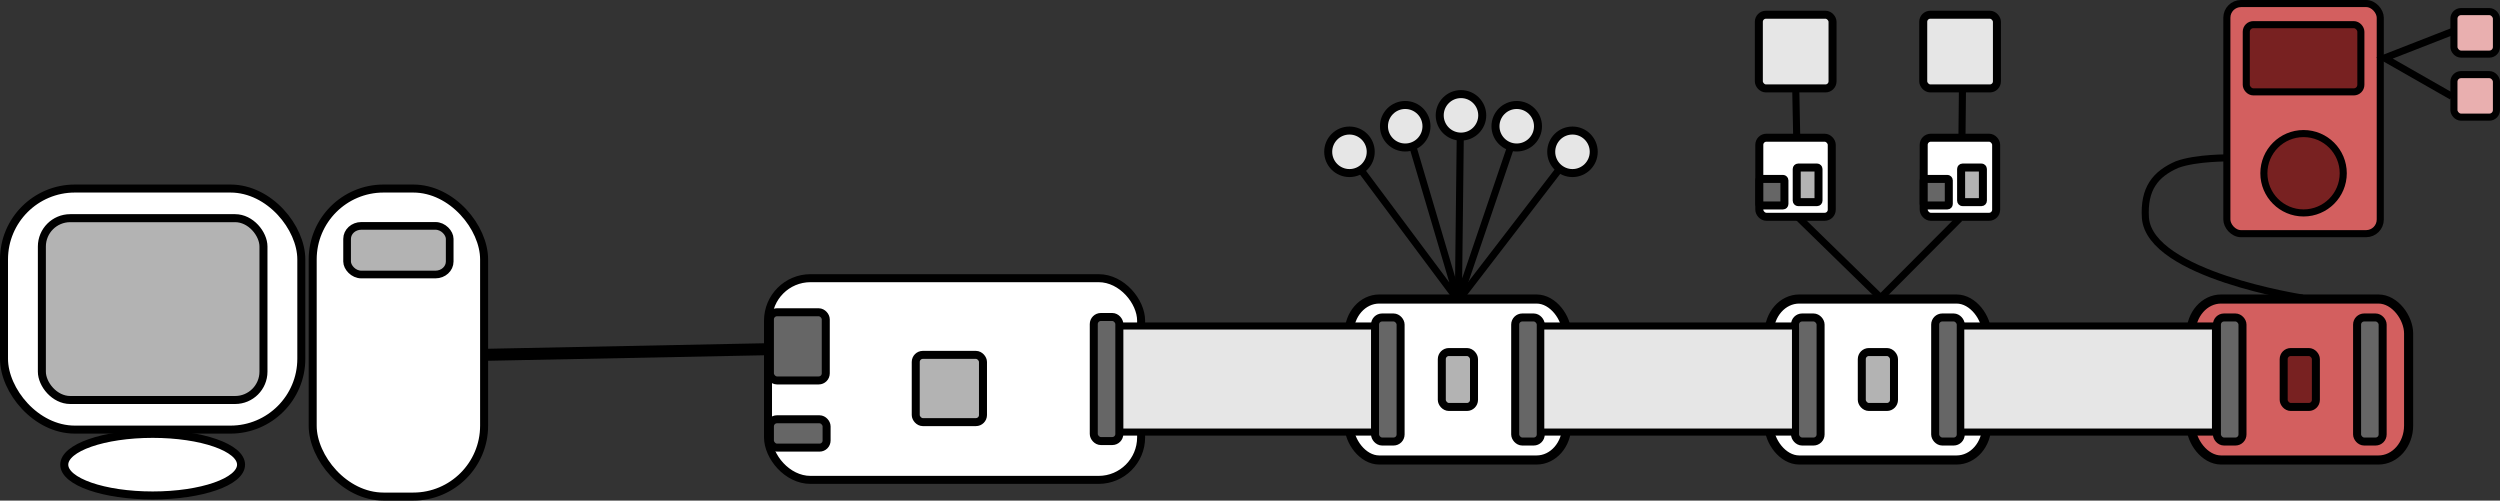 <?xml version="1.0" encoding="UTF-8" standalone="no"?>
<!-- Created with Inkscape (http://www.inkscape.org/) -->

<svg
   xmlns:dc="http://purl.org/dc/elements/1.1/"
   xmlns:cc="http://creativecommons.org/ns#"
   xmlns:rdf="http://www.w3.org/1999/02/22-rdf-syntax-ns#"
   xmlns:svg="http://www.w3.org/2000/svg"
   xmlns="http://www.w3.org/2000/svg"
   xmlns:sodipodi="http://sodipodi.sourceforge.net/DTD/sodipodi-0.dtd"
   xmlns:inkscape="http://www.inkscape.org/namespaces/inkscape"
   width="176.391mm"
   height="35.319mm"
   viewBox="0 0 176.392 35.319"
   version="1.1"
   id="svg8"
   inkscape:version="0.92.3 (2405546, 2018-03-11)"
   sodipodi:docname="layout-ems.svg">
  <rect x="0" y="0" width="176.392" height="35.319" fill="#333333" stroke="none"/>
  <defs
     id="defs2" />
  <sodipodi:namedview
     id="base"
     pagecolor="#ffffff"
     bordercolor="#666666"
     borderopacity="1.0"
     inkscape:pageopacity="0.0"
     inkscape:pageshadow="2"
     inkscape:zoom="1.979899"
     inkscape:cx="376.45045"
     inkscape:cy="42.122593"
     inkscape:document-units="mm"
     inkscape:current-layer="layer1"
     showgrid="false"
     inkscape:window-width="2560"
     inkscape:window-height="1315"
     inkscape:window-x="-13"
     inkscape:window-y="-13"
     inkscape:window-maximized="1" />
  <g
     inkscape:label="Layer 1"
     inkscape:groupmode="layer"
     id="layer1"
     transform="translate(-21.182,-12.843)">
    <rect
       style="fill:#ffffff;stroke:#000000;stroke-width:0.565;stroke-miterlimit:4;stroke-dasharray:none"
       id="rect815"
       width="20.978"
       height="17.009"
       x="21.464"
       y="26.146"
       rx="5"
       ry="5" />
    <rect
       style="fill:#ffffff;stroke:#000000;stroke-width:0.565;stroke-miterlimit:4;stroke-dasharray:none"
       id="rect817"
       width="12.095"
       height="21.734"
       x="43.244"
       y="26.146"
       rx="5"
       ry="5" />
    <ellipse
       style="fill:#ffffff;stroke:#000000;stroke-width:0.565;stroke-miterlimit:4;stroke-dasharray:none"
       id="path819"
       cx="31.953"
       cy="45.628"
       rx="6.237"
       ry="2.173" />
    <rect
       style="fill:#b3b3b3;stroke:#000000;stroke-width:0.565;stroke-miterlimit:4;stroke-dasharray:none"
       id="rect821"
       width="15.635"
       height="12.829"
       x="24.136"
       y="28.236"
       rx="2"
       ry="2" />
    <rect
       style="fill:#b3b3b3;stroke:#000000;stroke-width:0.542;stroke-miterlimit:4;stroke-dasharray:none"
       id="rect823"
       width="7.239"
       height="3.431"
       x="45.672"
       y="28.781"
       rx="1.003"
       ry="0.917" />
    <rect
       style="fill:#ffffff;stroke:#000000;stroke-width:0.565;stroke-miterlimit:4;stroke-dasharray:none"
       id="rect825"
       width="26.326"
       height="14.232"
       x="75.37"
       y="32.47"
       rx="3"
       ry="3" />
    <rect
       style="fill:#666666;stroke:#000000;stroke-width:0.565;stroke-miterlimit:4;stroke-dasharray:none"
       id="rect827"
       width="3.942"
       height="4.811"
       x="75.504"
       y="34.875"
       rx="0.5" />
    <rect
       style="fill:#b3b3b3;stroke:#000000;stroke-width:0.565;stroke-miterlimit:4;stroke-dasharray:none"
       id="rect829"
       width="4.744"
       height="4.744"
       x="85.794"
       y="37.882"
       rx="0.5" />
    <rect
       style="fill:#666666;stroke:#000000;stroke-width:0.565;stroke-miterlimit:4;stroke-dasharray:none"
       id="rect831"
       width="1.804"
       height="8.753"
       x="98.355"
       y="35.209"
       rx="0.5" />
    <rect
       style="fill:#666666;stroke:#000000;stroke-width:0.565;stroke-miterlimit:4;stroke-dasharray:none"
       id="rect943"
       width="4"
       height="2"
       x="75.504"
       y="42.426"
       rx="0.5"
       ry="0.5" />
    <rect
       style="fill:#ffffff;stroke:#000000;stroke-width:0.642;stroke-miterlimit:4;stroke-dasharray:none"
       id="rect846"
       width="15.358"
       height="11.358"
       x="116.368"
       y="33.941"
       rx="2.128"
       ry="2.428" />
    <rect
       style="fill:#666666;stroke:#000000;stroke-width:0.565;stroke-miterlimit:4;stroke-dasharray:none"
       id="rect831-9"
       width="1.804"
       height="8.753"
       x="118.2"
       y="35.243"
       rx="0.5" />
    <rect
       style="fill:#666666;stroke:#000000;stroke-width:0.565;stroke-miterlimit:4;stroke-dasharray:none"
       id="rect831-9-8"
       width="1.804"
       height="8.753"
       x="128.089"
       y="35.243"
       rx="0.5" />
    <rect
       style="fill:#b3b3b3;stroke:#000000;stroke-width:0.565;stroke-miterlimit:4;stroke-dasharray:none"
       id="rect888"
       width="2.272"
       height="3.875"
       x="122.911"
       y="37.682"
       rx="0.5"
       ry="0.5" />
    <circle
       style="fill:#e6e6e6;stroke:#000000;stroke-width:0.565;stroke-miterlimit:4;stroke-dasharray:none"
       id="path945"
       cx="116.396"
       cy="23.554"
       r="1.5" />
    <circle
       style="fill:#e6e6e6;stroke:#000000;stroke-width:0.565;stroke-miterlimit:4;stroke-dasharray:none"
       id="path945-8"
       cx="128.198"
       cy="21.75"
       r="1.5" />
    <circle
       style="fill:#e6e6e6;stroke:#000000;stroke-width:0.565;stroke-miterlimit:4;stroke-dasharray:none"
       id="path945-3"
       cx="124.264"
       cy="20.982"
       r="1.5" />
    <circle
       style="fill:#e6e6e6;stroke:#000000;stroke-width:0.565;stroke-miterlimit:4;stroke-dasharray:none"
       id="path945-4"
       cx="120.33"
       cy="21.75"
       r="1.5" />
    <circle
       style="fill:#e6e6e6;stroke:#000000;stroke-width:0.565;stroke-miterlimit:4;stroke-dasharray:none"
       id="path945-8-5"
       cx="132.131"
       cy="23.554"
       r="1.5" />
    <path
       style="fill:none;stroke:#000000;stroke-width:0.5;stroke-linecap:butt;stroke-linejoin:miter;stroke-miterlimit:4;stroke-dasharray:none;stroke-opacity:1"
       d="m 117.198,24.824 6.882,9.221 -3.274,-11.058"
       id="path996"
       inkscape:connector-curvature="0" />
    <path
       style="fill:none;stroke:#000000;stroke-width:0.5;stroke-linecap:butt;stroke-linejoin:miter;stroke-miterlimit:4;stroke-dasharray:none;stroke-opacity:1"
       d="m 124.214,22.419 -0.134,11.626 3.675,-10.791"
       id="path998"
       inkscape:connector-curvature="0" />
    <path
       style="fill:none;stroke:#000000;stroke-width:0.5;stroke-linecap:butt;stroke-linejoin:miter;stroke-miterlimit:4;stroke-dasharray:none;stroke-opacity:1"
       d="m 131.196,24.791 -7.116,9.254"
       id="path1000"
       inkscape:connector-curvature="0" />
    <rect
       style="fill:#ffffff;stroke:#000000;stroke-width:0.642;stroke-miterlimit:4;stroke-dasharray:none"
       id="rect846-5"
       width="15.358"
       height="11.358"
       x="146.001"
       y="33.941"
       rx="2.128"
       ry="2.428" />
    <rect
       style="fill:#666666;stroke:#000000;stroke-width:0.565;stroke-miterlimit:4;stroke-dasharray:none"
       id="rect831-9-9"
       width="1.804"
       height="8.753"
       x="147.833"
       y="35.243"
       rx="0.5" />
    <rect
       style="fill:#666666;stroke:#000000;stroke-width:0.565;stroke-miterlimit:4;stroke-dasharray:none"
       id="rect831-9-8-8"
       width="1.804"
       height="8.753"
       x="157.722"
       y="35.243"
       rx="0.5" />
    <rect
       style="fill:#b3b3b3;stroke:#000000;stroke-width:0.565;stroke-miterlimit:4;stroke-dasharray:none"
       id="rect888-5"
       width="2.272"
       height="3.875"
       x="152.544"
       y="37.682"
       rx="0.5"
       ry="0.5" />
    <rect
       style="fill:#e6e6e6;stroke:#000000;stroke-width:0.565;stroke-miterlimit:4;stroke-dasharray:none"
       id="rect1004"
       width="5.2"
       height="5.2"
       x="145.28"
       y="13.882"
       rx="0.5" />
    <rect
       style="fill:#ffffff;stroke:#000000;stroke-width:0.565;stroke-miterlimit:4;stroke-dasharray:none"
       id="rect1002"
       width="5.112"
       height="5.579"
       x="145.313"
       y="22.56"
       rx="0.5" />
    <rect
       style="fill:#b3b3b3;stroke:#000000;stroke-width:0.565;stroke-miterlimit:4;stroke-dasharray:none"
       id="rect1006"
       width="1.537"
       height="2.439"
       x="147.953"
       y="24.665"
       rx="0.1"
       ry="0.1" />
    <rect
       style="fill:#666666;stroke:#000000;stroke-width:0.565;stroke-miterlimit:4;stroke-dasharray:none"
       id="rect1008"
       width="1.771"
       height="1.871"
       x="145.314"
       y="25.467"
       rx="0.1"
       ry="0.1" />
    <rect
       style="fill:#e6e6e6;stroke:#000000;stroke-width:0.565;stroke-miterlimit:4;stroke-dasharray:none"
       id="rect1004-6"
       width="5.2"
       height="5.2"
       x="156.879"
       y="13.882"
       rx="0.5" />
    <rect
       style="fill:#ffffff;stroke:#000000;stroke-width:0.565;stroke-miterlimit:4;stroke-dasharray:none"
       id="rect1002-3"
       width="5.112"
       height="5.579"
       x="156.912"
       y="22.56"
       rx="0.5" />
    <rect
       style="fill:#b3b3b3;stroke:#000000;stroke-width:0.565;stroke-miterlimit:4;stroke-dasharray:none"
       id="rect1006-8"
       width="1.537"
       height="2.439"
       x="159.552"
       y="24.665"
       rx="0.1"
       ry="0.1" />
    <rect
       style="fill:#666666;stroke:#000000;stroke-width:0.565;stroke-miterlimit:4;stroke-dasharray:none"
       id="rect1008-6"
       width="1.771"
       height="1.871"
       x="156.912"
       y="25.467"
       rx="0.1"
       ry="0.1" />
    <path
       style="fill:none;stroke:#000000;stroke-width:0.5;stroke-linecap:butt;stroke-linejoin:miter;stroke-miterlimit:4;stroke-dasharray:none;stroke-opacity:1"
       d="m 147.886,19.207 0.067,3.341"
       id="path1100"
       inkscape:connector-curvature="0" />
    <path
       style="fill:none;stroke:#000000;stroke-width:0.5;stroke-linecap:butt;stroke-linejoin:miter;stroke-miterlimit:4;stroke-dasharray:none;stroke-opacity:1"
       d="m 159.646,19.14 -0.033,3.274"
       id="path1102"
       inkscape:connector-curvature="0" />
    <path
       style="fill:none;stroke:#000000;stroke-width:0.5;stroke-linecap:butt;stroke-linejoin:miter;stroke-miterlimit:4;stroke-dasharray:none;stroke-opacity:1"
       d="m 147.968,28.087 5.908,5.764 5.569,-5.591"
       id="path1104"
       inkscape:connector-curvature="0"
       sodipodi:nodetypes="ccc" />
    <rect
       style="fill:#d35f5f;stroke:#000000;stroke-width:0.642;stroke-miterlimit:4;stroke-dasharray:none"
       id="rect846-3"
       width="15.358"
       height="11.358"
       x="175.768"
       y="33.941"
       rx="2.128"
       ry="2.428" />
    <rect
       style="fill:#666666;stroke:#000000;stroke-width:0.565;stroke-miterlimit:4;stroke-dasharray:none"
       id="rect831-9-0"
       width="1.804"
       height="8.753"
       x="177.601"
       y="35.243"
       rx="0.5" />
    <rect
       style="fill:#666666;stroke:#000000;stroke-width:0.565;stroke-miterlimit:4;stroke-dasharray:none"
       id="rect831-9-8-7"
       width="1.804"
       height="8.753"
       x="187.49"
       y="35.243"
       rx="0.5" />
    <rect
       style="fill:#782121;stroke:#000000;stroke-width:0.565;stroke-miterlimit:4;stroke-dasharray:none"
       id="rect888-1"
       width="2.272"
       height="3.875"
       x="182.311"
       y="37.682"
       rx="0.5"
       ry="0.5" />
    <rect
       style="fill:#d35f5f;stroke:#000000;stroke-width:0.5;stroke-miterlimit:4;stroke-dasharray:none"
       id="rect1106"
       width="10.824"
       height="16.237"
       x="178.302"
       y="13.093"
       rx="1"
       ry="1" />
    <rect
       style="fill:#782121;stroke:#000000;stroke-width:0.5;stroke-miterlimit:4;stroke-dasharray:none"
       id="rect1108"
       width="8.085"
       height="4.744"
       x="179.672"
       y="14.582"
       rx="0.5"
       ry="0.5" />
    <circle
       style="fill:#782121;stroke:#000000;stroke-width:0.5;stroke-miterlimit:4;stroke-dasharray:none"
       id="path1110"
       cx="183.714"
       cy="25.067"
       r="2.8" />
    <path
       style="fill:none;stroke:#000000;stroke-width:0.5;stroke-linecap:butt;stroke-linejoin:miter;stroke-miterlimit:4;stroke-dasharray:none;stroke-opacity:1"
       d="m 183.648,33.873 c 0,0 -10.752,-1.643 -11.092,-5.646 -0.134,-2.071 0.702,-3.107 2.238,-3.775 1.37,-0.501 3.708,-0.468 3.708,-0.468"
       id="path1117"
       inkscape:connector-curvature="0"
       sodipodi:nodetypes="cccc" />
    <rect
       style="fill:#e9afaf;stroke:#000000;stroke-width:0.5;stroke-miterlimit:4;stroke-dasharray:none"
       id="rect1119"
       width="3"
       height="3"
       x="194.323"
       y="13.661"
       rx="0.5"
       ry="0.5" />
    <rect
       style="fill:#e9afaf;stroke:#000000;stroke-width:0.5;stroke-miterlimit:4;stroke-dasharray:none"
       id="rect1119-2"
       width="3"
       height="3"
       x="194.323"
       y="18.108"
       rx="0.5"
       ry="0.5" />
    <path
       style="fill:none;stroke:#000000;stroke-width:0.5;stroke-linecap:butt;stroke-linejoin:miter;stroke-miterlimit:4;stroke-dasharray:none;stroke-opacity:1"
       d="m 194.305,15.031 -4.878,1.904 4.744,2.706"
       id="path1136"
       inkscape:connector-curvature="0"
       sodipodi:nodetypes="ccc" />
    <path
       style="fill:none;stroke:#000000;stroke-width:0.848;stroke-linecap:butt;stroke-linejoin:miter;stroke-miterlimit:4;stroke-dasharray:none;stroke-opacity:1"
       d="M 55.192,37.882 75.37,37.481"
       id="path1138"
       inkscape:connector-curvature="0" />
    <rect
       style="fill:#e6e6e6;stroke:#000000;stroke-width:0.5;stroke-miterlimit:4;stroke-dasharray:none"
       id="rect1255"
       width="17.974"
       height="7.484"
       x="100.193"
       y="35.844"
       rx="0.1"
       ry="0.1" />
    <rect
       style="fill:#e6e6e6;stroke:#000000;stroke-width:0.5;stroke-miterlimit:4;stroke-dasharray:none"
       id="rect1255-6"
       width="17.974"
       height="7.484"
       x="129.893"
       y="35.844"
       rx="0.1"
       ry="0.1" />
    <rect
       style="fill:#e6e6e6;stroke:#000000;stroke-width:0.5;stroke-miterlimit:4;stroke-dasharray:none"
       id="rect1255-6-4"
       width="17.974"
       height="7.484"
       x="159.526"
       y="35.844"
       rx="0.1"
       ry="0.1" />
  </g>
</svg>
